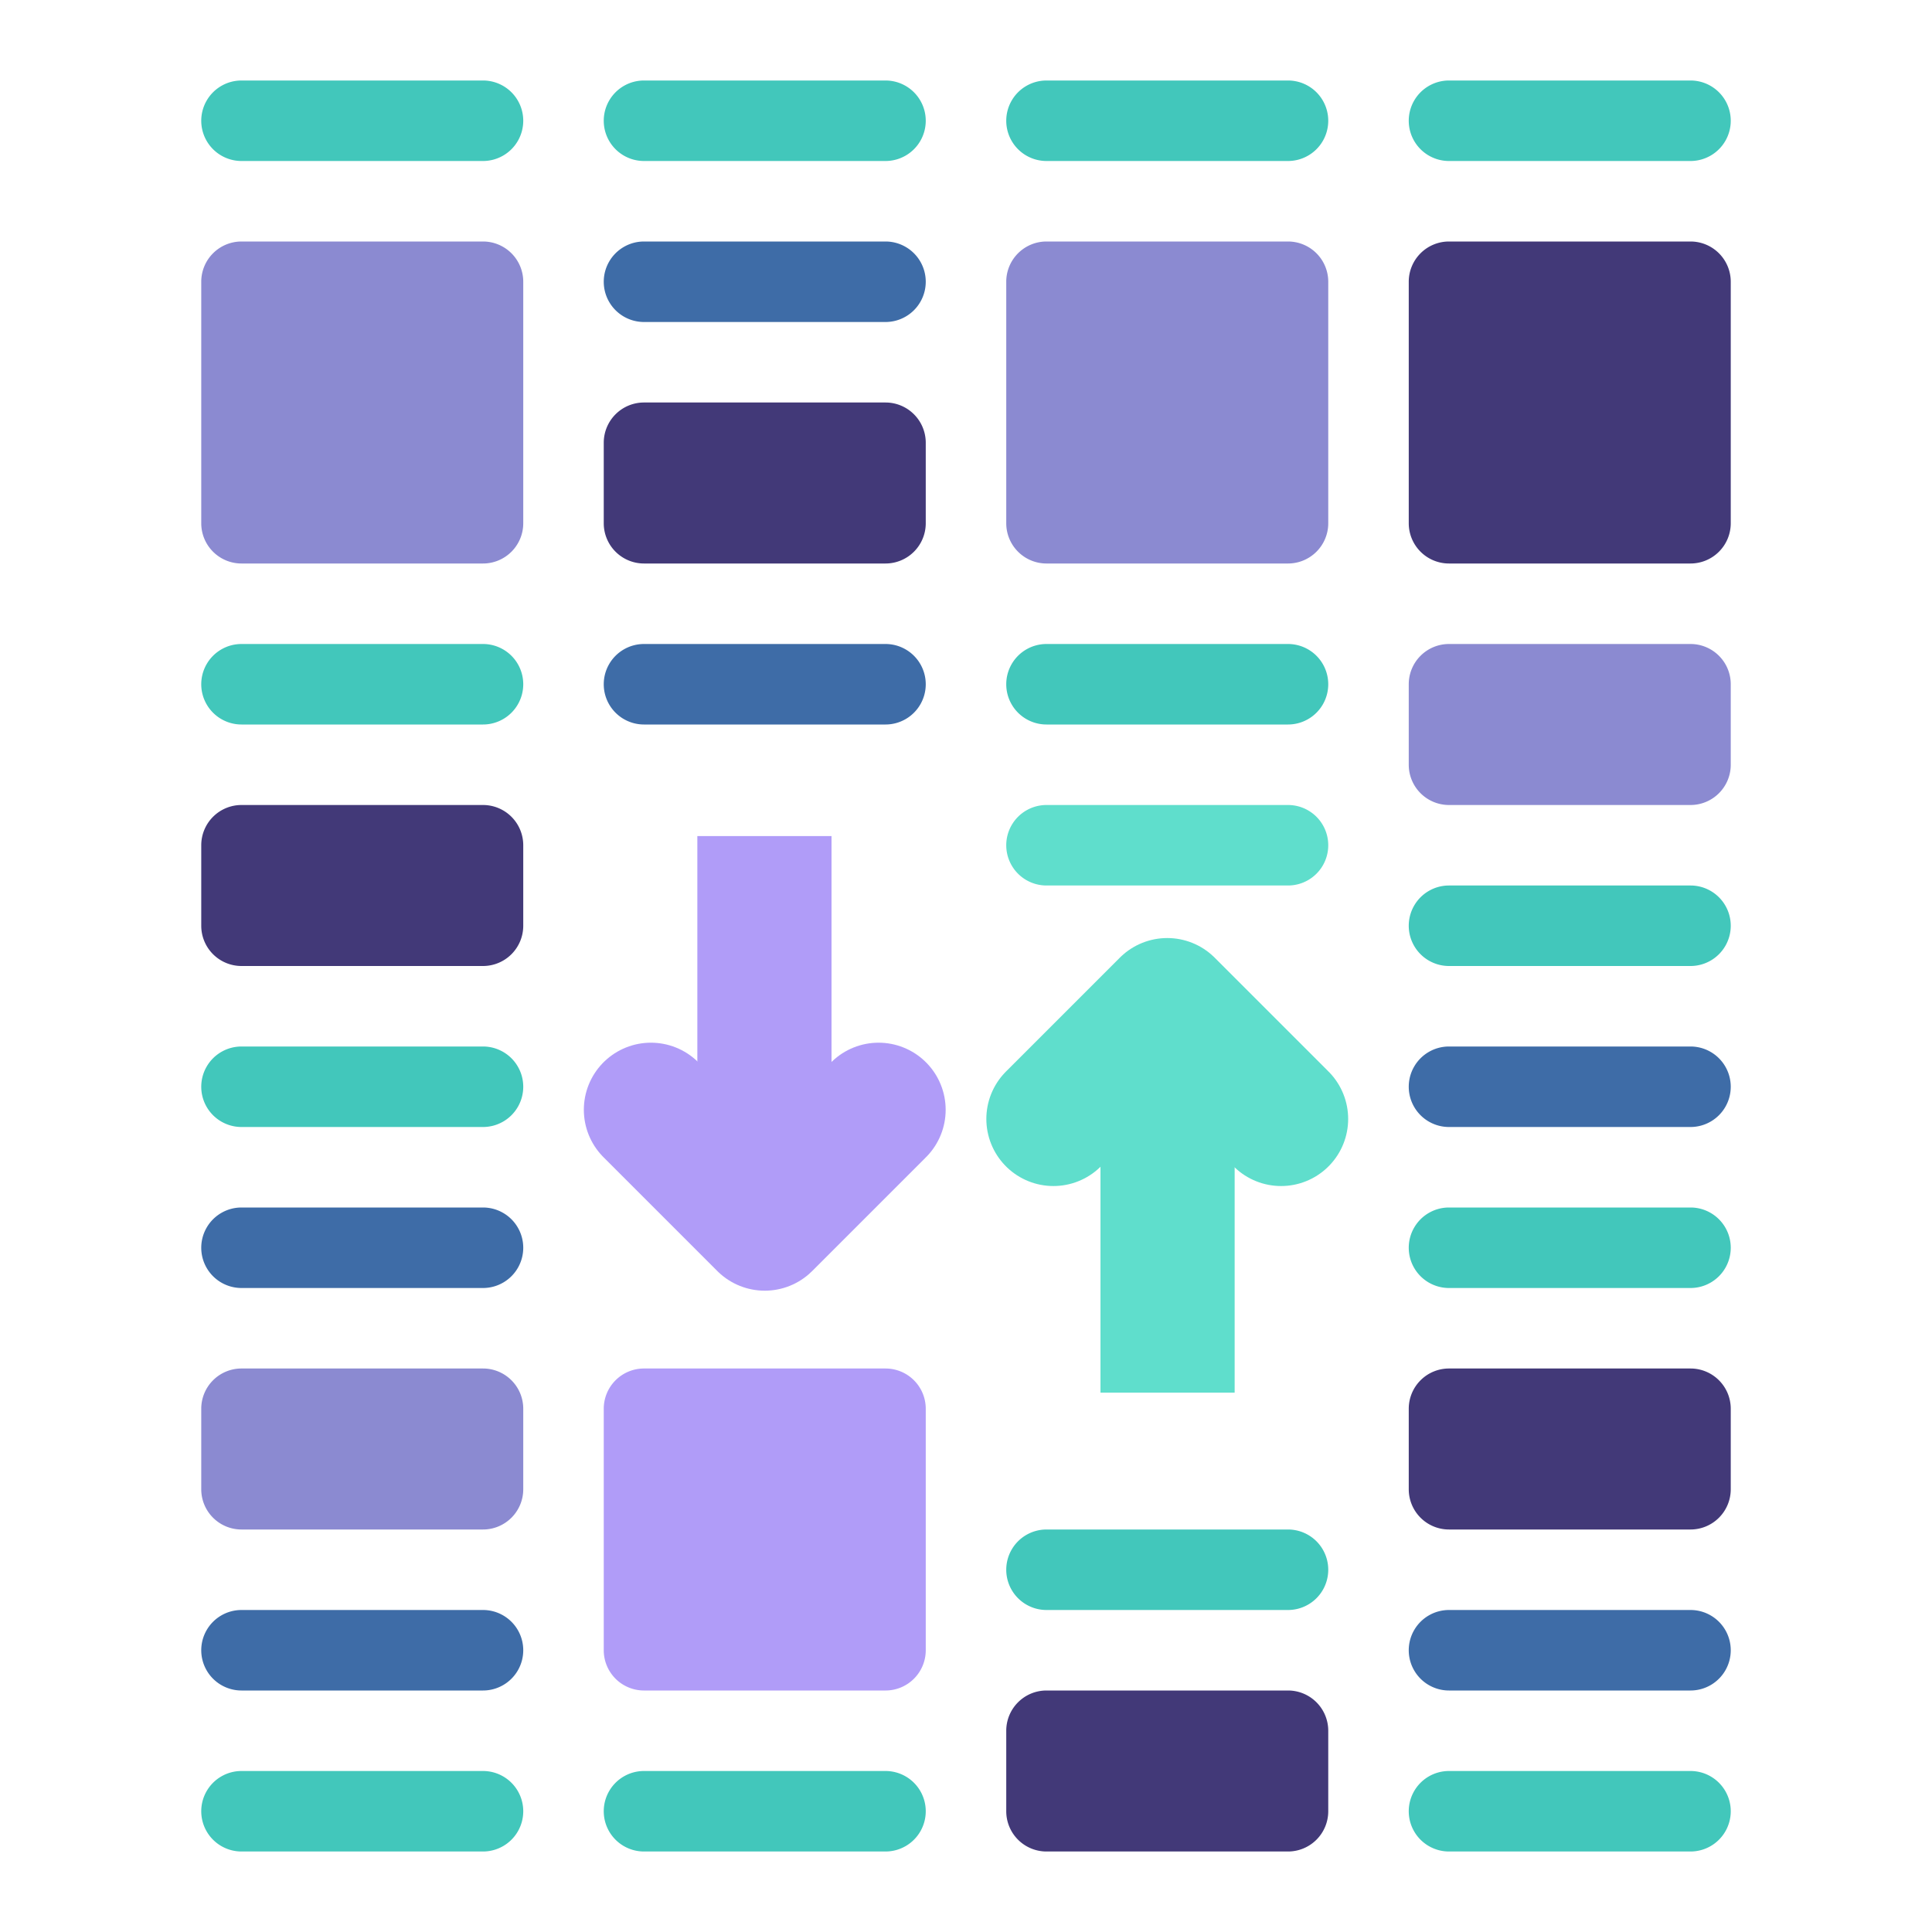 <svg viewBox="0 0 144 144" width="100" height="100" fill="none" xmlns="http://www.w3.org/2000/svg">
  <path
    d="M36 6H18a3 3 0 1 0 0 6h18a3 3 0 1 0 0-6ZM36 48H18a3 3 0 1 0 0 6h18a3 3 0 1 0 0-6ZM36 78H18a3 3 0 1 0 0 6h18a3 3 0 1 0 0-6Z"
    fill="#42C7BB"
  />
  <path
    d="M36 90H18a3 3 0 1 0 0 6h18a3 3 0 1 0 0-6ZM36 120H18a3 3 0 1 0 0 6h18a3 3 0 1 0 0-6Z"
    fill="#3E6CA7"
  />
  <path d="M36 132H18a3 3 0 1 0 0 6h18a3 3 0 1 0 0-6Z" fill="#42C7BB" />
  <path
    d="M36 18H18a3 3 0 0 0-3 3v18a3 3 0 0 0 3 3h18a3 3 0 0 0 3-3V21a3 3 0 0 0-3-3Z"
    fill="#8B8AD1"
  />
  <path
    d="M36 60H18a3 3 0 0 0-3 3v6a3 3 0 0 0 3 3h18a3 3 0 0 0 3-3v-6a3 3 0 0 0-3-3Z"
    fill="#423978"
  />
  <path
    d="M36 102H18a3 3 0 0 0-3 3v6a3 3 0 0 0 3 3h18a3 3 0 0 0 3-3v-6a3 3 0 0 0-3-3Z"
    fill="#8B8AD1"
  />
  <path
    d="M126 6h-18a3 3 0 1 0 0 6h18a3 3 0 1 0 0-6ZM126 66h-18a3 3 0 1 0 0 6h18a3 3 0 1 0 0-6Z"
    fill="#42C7BB"
  />
  <path d="M126 78h-18a3 3 0 1 0 0 6h18a3 3 0 1 0 0-6Z" fill="#3E6CA7" />
  <path d="M126 90h-18a3 3 0 1 0 0 6h18a3 3 0 1 0 0-6Z" fill="#42C7BB" />
  <path d="M126 120h-18a3 3 0 1 0 0 6h18a3 3 0 1 0 0-6Z" fill="#3E6CA7" />
  <path d="M126 132h-18a3 3 0 1 0 0 6h18a3 3 0 1 0 0-6Z" fill="#42C7BB" />
  <path
    d="M126 18h-18a3 3 0 0 0-3 3v18a3 3 0 0 0 3 3h18a3 3 0 0 0 3-3V21a3 3 0 0 0-3-3Z"
    fill="#423978"
  />
  <path
    d="M126 48h-18a3 3 0 0 0-3 3v6a3 3 0 0 0 3 3h18a3 3 0 0 0 3-3v-6a3 3 0 0 0-3-3Z"
    fill="#8B8AD1"
  />
  <path
    d="M126 102h-18a3 3 0 0 0-3 3v6a3 3 0 0 0 3 3h18a3 3 0 0 0 3-3v-6a3 3 0 0 0-3-3Z"
    fill="#423978"
  />
  <path d="M48 138h18a3 3 0 1 0 0-6H48a3 3 0 1 0 0 6Z" fill="#42C7BB" />
  <path d="M48 54h18a3 3 0 1 0 0-6H48a3 3 0 1 0 0 6Z" fill="#3E6CA7" />
  <path d="M78 54h18a3 3 0 1 0 0-6H78a3 3 0 1 0 0 6Z" fill="#42C7BB" />
  <path d="M78 66h18a3 3 0 1 0 0-6H78a3 3 0 1 0 0 6Z" fill="#5FDECC" />
  <path d="M48 24h18a3 3 0 1 0 0-6H48a3 3 0 1 0 0 6Z" fill="#3E6CA7" />
  <path d="M48 12h18a3 3 0 1 0 0-6H48a3 3 0 1 0 0 6Z" fill="#42C7BB" />
  <path
    d="M48 126h18a3 3 0 0 0 3-3v-18a3 3 0 0 0-3-3H48a3 3 0 0 0-3 3v18a3 3 0 0 0 3 3Z"
    fill="#B09CF8"
  />
  <path
    d="M48 42h18a3 3 0 0 0 3-3v-6a3 3 0 0 0-3-3H48a3 3 0 0 0-3 3v6a3 3 0 0 0 3 3Z"
    fill="#423978"
  />
  <path
    d="M96 6H78a3 3 0 1 0 0 6h18a3 3 0 1 0 0-6ZM96 114H78a3 3 0 1 0 0 6h18a3 3 0 1 0 0-6Z"
    fill="#42C7BB"
  />
  <path
    d="M96 18H78a3 3 0 0 0-3 3v18a3 3 0 0 0 3 3h18a3 3 0 0 0 3-3V21a3 3 0 0 0-3-3Z"
    fill="#8B8AD1"
  />
  <path
    d="M96 126H78a3 3 0 0 0-3 3v6a3 3 0 0 0 3 3h18a3 3 0 0 0 3-3v-6a3 3 0 0 0-3-3Z"
    fill="#423978"
  />
  <path d="M87.024 103.8V77.01" stroke="#5FDECC" stroke-width="10" stroke-miterlimit="10" />
  <path
    d="M78.516 83.4 87 74.916l8.484 8.484"
    stroke="#5FDECC"
    stroke-width="10"
    stroke-linecap="round"
    stroke-linejoin="round"
  />
  <path d="M56.976 62.316v26.79" stroke="#B09CF8" stroke-width="10" stroke-miterlimit="10" />
  <path
    d="M65.484 82.716 57 91.2l-8.484-8.484"
    stroke="#B09CF8"
    stroke-width="10"
    stroke-linecap="round"
    stroke-linejoin="round"
  />
</svg>
